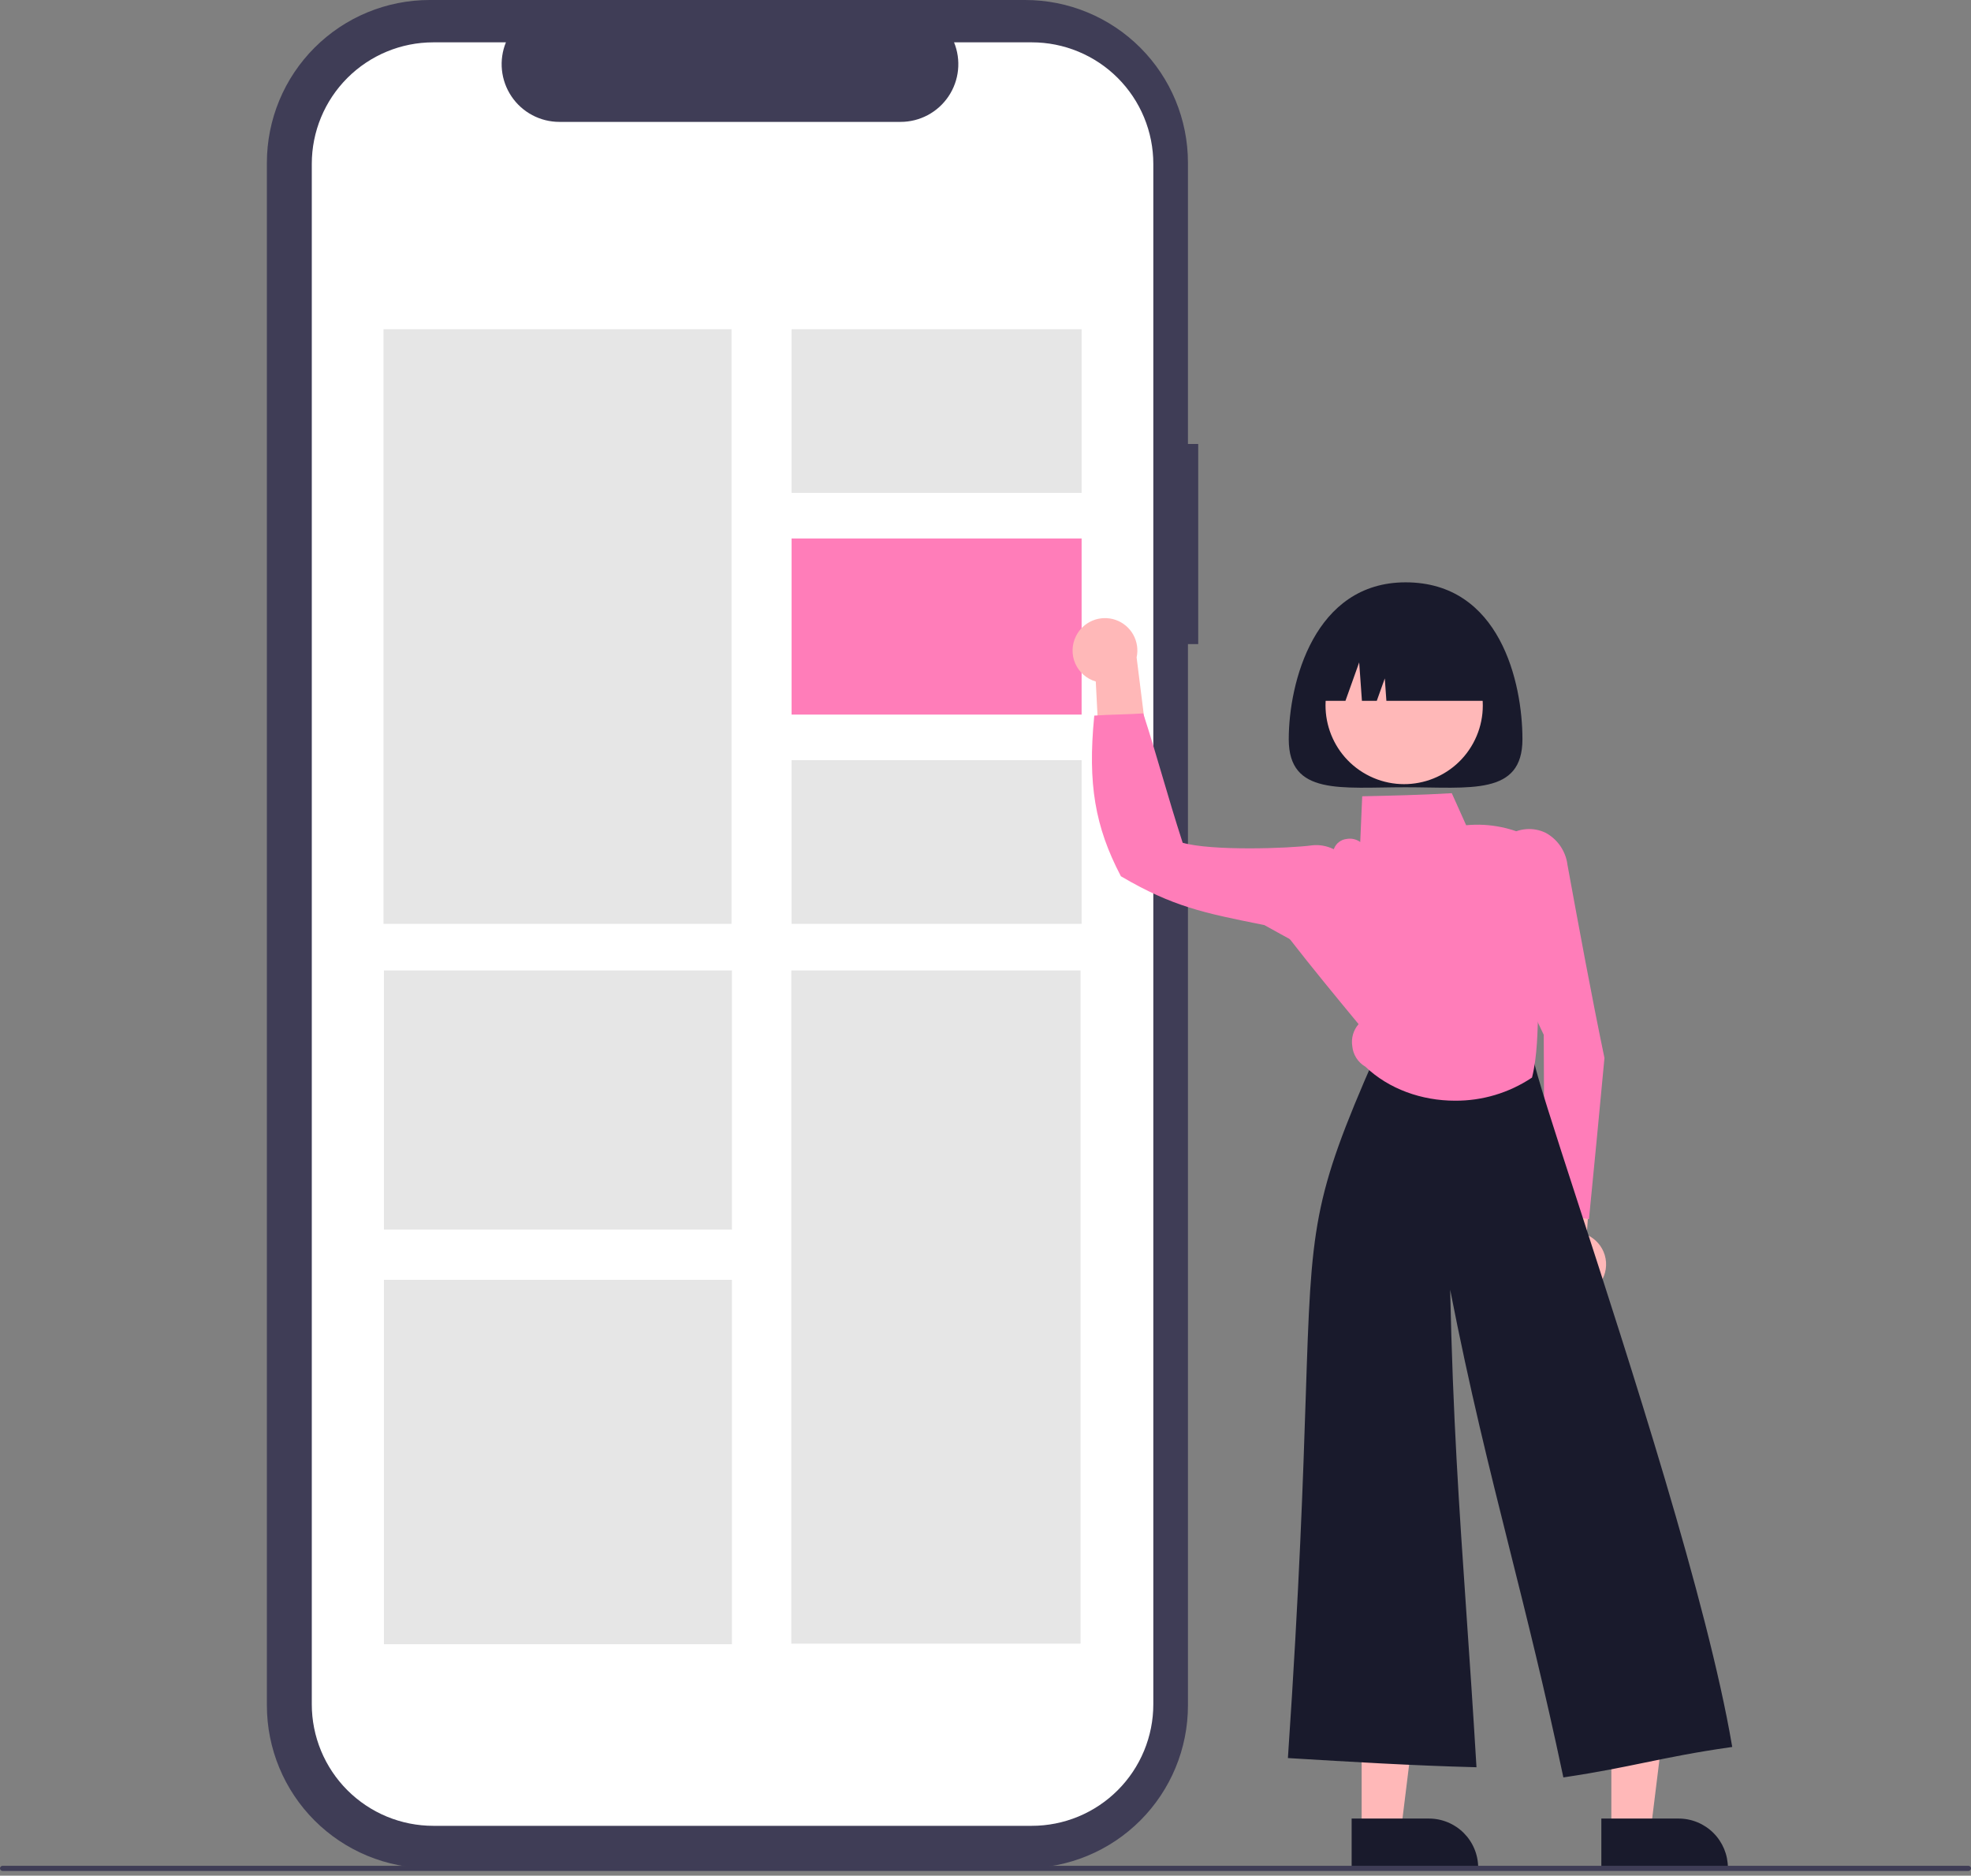 <svg width="350" height="333" viewBox="0 0 350 333" fill="none" xmlns="http://www.w3.org/2000/svg">
<rect x="0" y="0" width="350" height="333" fill="#808080" stroke="none"/>
<g clip-path="url(#clip0_123_2)">
<path d="M212.773 78.817H210.95V28.894C210.95 21.231 207.906 13.882 202.487 8.463C197.069 3.044 189.719 9.66944e-06 182.056 0H76.287C72.493 -9.57547e-06 68.736 0.747 65.23 2.199C61.725 3.651 58.539 5.78 55.856 8.463C53.173 11.146 51.045 14.331 49.593 17.837C48.141 21.342 47.393 25.1 47.393 28.894V302.776C47.393 306.57 48.141 310.327 49.593 313.833C51.045 317.338 53.173 320.524 55.856 323.207C58.539 325.89 61.725 328.018 65.23 329.47C68.736 330.922 72.493 331.67 76.287 331.67H182.056C189.719 331.67 197.069 328.626 202.487 323.207C207.906 317.788 210.95 310.439 210.95 302.776V114.353H212.773L212.773 78.817Z" fill="#3F3D56"/>
<path d="M183.222 7.517H169.416C170.051 9.074 170.293 10.763 170.121 12.435C169.95 14.107 169.37 15.712 168.432 17.107C167.494 18.502 166.228 19.646 164.744 20.436C163.261 21.227 161.605 21.64 159.924 21.64H99.331C97.65 21.64 95.994 21.227 94.511 20.436C93.027 19.646 91.76 18.503 90.823 17.107C89.885 15.712 89.305 14.107 89.133 12.435C88.962 10.763 89.204 9.074 89.839 7.517H76.944C71.221 7.517 65.733 9.791 61.686 13.837C57.639 17.884 55.366 23.372 55.366 29.095V302.575C55.366 305.408 55.924 308.214 57.009 310.832C58.093 313.45 59.682 315.829 61.686 317.832C63.69 319.836 66.069 321.426 68.686 322.51C71.304 323.594 74.11 324.152 76.944 324.152H183.222C186.056 324.152 188.862 323.594 191.479 322.51C194.097 321.426 196.476 319.836 198.48 317.832C200.483 315.829 202.073 313.45 203.157 310.832C204.242 308.214 204.8 305.408 204.8 302.575V302.575V29.095C204.8 26.261 204.242 23.455 203.157 20.837C202.073 18.22 200.483 15.841 198.48 13.837C196.476 11.834 194.097 10.244 191.479 9.16C188.862 8.075 186.056 7.517 183.222 7.517V7.517Z" fill="white"/>
<path d="M129.899 58.446H68.1V164.019H129.899V58.446Z" fill="#E6E6E6"/>
<path d="M191.88 172.289H140.517V291.812H191.88V172.289Z" fill="#E6E6E6"/>
<path d="M192.066 58.446H140.567V87.506H192.066V58.446Z" fill="#E6E6E6"/>
<path d="M192.066 95.599H140.567V126.866H192.066V95.599Z" fill="#FF7DB9"/>
<path d="M192.066 134.959H140.567V164.019H192.066V134.959Z" fill="#E6E6E6"/>
<path d="M129.976 172.289H68.177V218.297H129.976V172.289Z" fill="#E6E6E6"/>
<path d="M129.976 227.215H68.177V291.908H129.976V227.215Z" fill="#E6E6E6"/>
<path d="M270.348 131.241C270.348 141.287 261.059 139.768 249.599 139.768C238.14 139.768 228.85 141.287 228.85 131.241C228.85 121.194 233.388 103.386 249.599 103.386C266.369 103.386 270.348 121.194 270.348 131.241Z" fill="#191A2C"/>
<path d="M191.051 112.97C190.681 113.72 190.48 114.541 190.461 115.376C190.442 116.212 190.607 117.041 190.944 117.806C191.281 118.571 191.781 119.253 192.41 119.803C193.038 120.354 193.78 120.76 194.582 120.993L195.628 141.28L204.13 135.023L201.834 116.717C202.136 115.343 201.923 113.906 201.236 112.678C200.549 111.45 199.436 110.517 198.107 110.055C196.778 109.593 195.325 109.635 194.025 110.172C192.725 110.709 191.667 111.705 191.051 112.97V112.97Z" fill="#FFB8B8"/>
<path d="M284.253 227.621C284.714 226.924 285.017 226.134 285.14 225.308C285.263 224.481 285.204 223.638 284.966 222.837C284.728 222.036 284.317 221.296 283.762 220.671C283.208 220.046 282.523 219.55 281.756 219.218L283.263 198.96L274.044 204.102L274.026 222.551C273.554 223.877 273.584 225.329 274.112 226.634C274.639 227.938 275.627 229.004 276.888 229.628C278.148 230.253 279.594 230.394 280.952 230.024C282.309 229.654 283.484 228.799 284.253 227.621V227.621Z" fill="#FFB8B8"/>
<path d="M241.795 325.138H248.764L252.079 298.256L241.794 298.257L241.795 325.138Z" fill="#FFB8B8"/>
<path d="M240.017 322.862L253.742 322.862H253.743C254.891 322.862 256.029 323.088 257.09 323.528C258.151 323.967 259.115 324.611 259.927 325.424C260.74 326.236 261.384 327.2 261.823 328.261C262.263 329.322 262.489 330.46 262.489 331.608V331.893L240.017 331.894L240.017 322.862Z" fill="#191A2C"/>
<path d="M286.135 325.138H293.104L296.42 298.256L286.134 298.257L286.135 325.138Z" fill="#FFB8B8"/>
<path d="M284.357 322.862L298.082 322.862H298.083C299.232 322.862 300.369 323.088 301.43 323.528C302.491 323.967 303.456 324.611 304.268 325.424C305.08 326.236 305.724 327.2 306.164 328.261C306.603 329.322 306.83 330.46 306.83 331.608V331.893L284.358 331.894L284.357 322.862Z" fill="#191A2C"/>
<path d="M282.157 216.459L281.854 216.404C279.316 215.944 276.747 215.48 274.488 214.994L274.264 214.946L274.263 214.717C274.224 204.413 274.186 194.111 274.129 183.715C268.733 172.84 266.465 160.679 267.577 148.59L267.589 148.462L267.694 148.387C268.677 147.704 269.825 147.296 271.018 147.204C272.212 147.111 273.409 147.339 274.485 147.862C275.538 148.438 276.439 149.257 277.111 150.251C277.783 151.246 278.208 152.386 278.35 153.578C280.405 164.774 282.531 176.368 284.903 187.793L284.912 187.835L284.908 187.877C284.029 197.195 283.121 206.83 282.188 216.153L282.157 216.459Z" fill="#FF7DB9"/>
<path d="M277.614 315.557L277.559 315.295C274.298 299.873 271.151 287.315 268.107 275.17C264.46 260.615 261.003 246.823 257.514 228.975C257.993 251.482 259.106 267.653 260.386 286.239C260.963 294.632 261.561 303.311 262.167 313.442L262.185 313.751L261.876 313.743C250.968 313.464 239.793 312.79 228.986 312.139L228.7 312.122L228.719 311.836C230.766 281.677 231.407 262.079 231.875 247.769C232.863 217.579 233.014 212.938 244.26 187.388C244.686 186.419 247.23 183.555 250.026 183.991L272.152 187.434L272.191 187.629C272.815 190.774 275.913 200.317 280.202 213.525C289.369 241.76 303.222 284.43 307.55 309.864L307.599 310.152L307.309 310.193C301.024 311.086 296.5 312.017 292.124 312.916C287.985 313.768 283.705 314.648 277.879 315.517L277.614 315.557Z" fill="#191A2C"/>
<path d="M258.384 195.416C252.478 195.416 246.641 193.367 242.457 189.377C241.803 188.997 241.25 188.465 240.844 187.826C240.439 187.187 240.193 186.461 240.127 185.707C240.019 185.016 240.065 184.311 240.259 183.64C240.453 182.968 240.792 182.348 241.252 181.821C237.149 176.856 232.913 171.723 228.859 166.497L228.747 166.353L228.877 166.105C231.529 161.037 234.272 155.796 236.907 150.618C237.09 150.167 237.392 149.773 237.78 149.479C238.169 149.185 238.629 149.001 239.113 148.947C239.534 148.867 239.966 148.875 240.384 148.968C240.802 149.061 241.196 149.239 241.543 149.49L241.548 149.364C241.658 146.742 241.768 144.121 241.882 141.636L241.894 141.371L242.159 141.365C247.224 141.253 252.462 141.137 257.606 140.832L257.802 140.821L260.354 146.513C264.498 146.11 268.668 146.957 272.328 148.943L272.496 149.033L272.477 149.223C271.45 159.005 271.674 168.878 273.141 178.604C273.061 183.044 272.976 187.583 272.075 191.201L272.048 191.307L271.958 191.368C267.936 194.037 263.21 195.446 258.384 195.416V195.416Z" fill="#FF7DB9"/>
<path d="M236.646 170.722L236.307 170.566C232.339 168.575 228.358 166.367 224.509 164.231L223.977 164.127C213.841 162.093 208.258 160.972 199.114 155.61L199.044 155.569L199.007 155.497C194.428 146.75 193.151 139.105 194.294 127.288L194.317 127.051L194.554 127.032C195.545 126.952 197.161 126.898 198.723 126.846C200.243 126.795 201.815 126.742 202.779 126.667L203.002 126.649L203.071 126.862C204.27 130.562 205.287 134.014 206.365 137.669C207.473 141.425 208.618 145.308 210.012 149.622C215.118 151.089 228.805 150.651 233.061 150.071C235.517 149.819 237.998 150.954 239.71 153.094L239.789 153.193L239.769 153.318C238.832 159.036 237.756 164.788 236.716 170.35L236.646 170.722Z" fill="#FF7DB9"/>
<path d="M261.595 131.949C265.294 125.183 262.807 116.699 256.041 113.001C249.275 109.302 240.792 111.788 237.093 118.555C233.394 125.321 235.881 133.804 242.647 137.503C249.413 141.201 257.896 138.715 261.595 131.949Z" fill="#FFB8B8"/>
<path d="M233.398 124.419H238.92L241.356 117.597L241.844 124.419H244.483L245.904 120.44L246.188 124.419H265.8C265.8 120.499 264.243 116.74 261.471 113.968C258.7 111.196 254.94 109.639 251.02 109.639H248.178C244.258 109.639 240.499 111.196 237.727 113.968C234.955 116.74 233.398 120.499 233.398 124.419Z" fill="#191A2C"/>
<path d="M349.544 332.162H0.456C0.335 332.162 0.219 332.114 0.133 332.028C0.048 331.943 0 331.827 0 331.706C0 331.585 0.048 331.469 0.133 331.384C0.219 331.298 0.335 331.25 0.456 331.25H349.544C349.665 331.25 349.781 331.298 349.867 331.384C349.952 331.469 350 331.585 350 331.706C350 331.827 349.952 331.943 349.867 332.028C349.781 332.114 349.665 332.162 349.544 332.162Z" fill="#3F3D56"/>
</g>
<defs>
<clipPath id="clip0_123_2">
<rect width="350" height="332.162" fill="white"/>
</clipPath>
</defs>
</svg>

